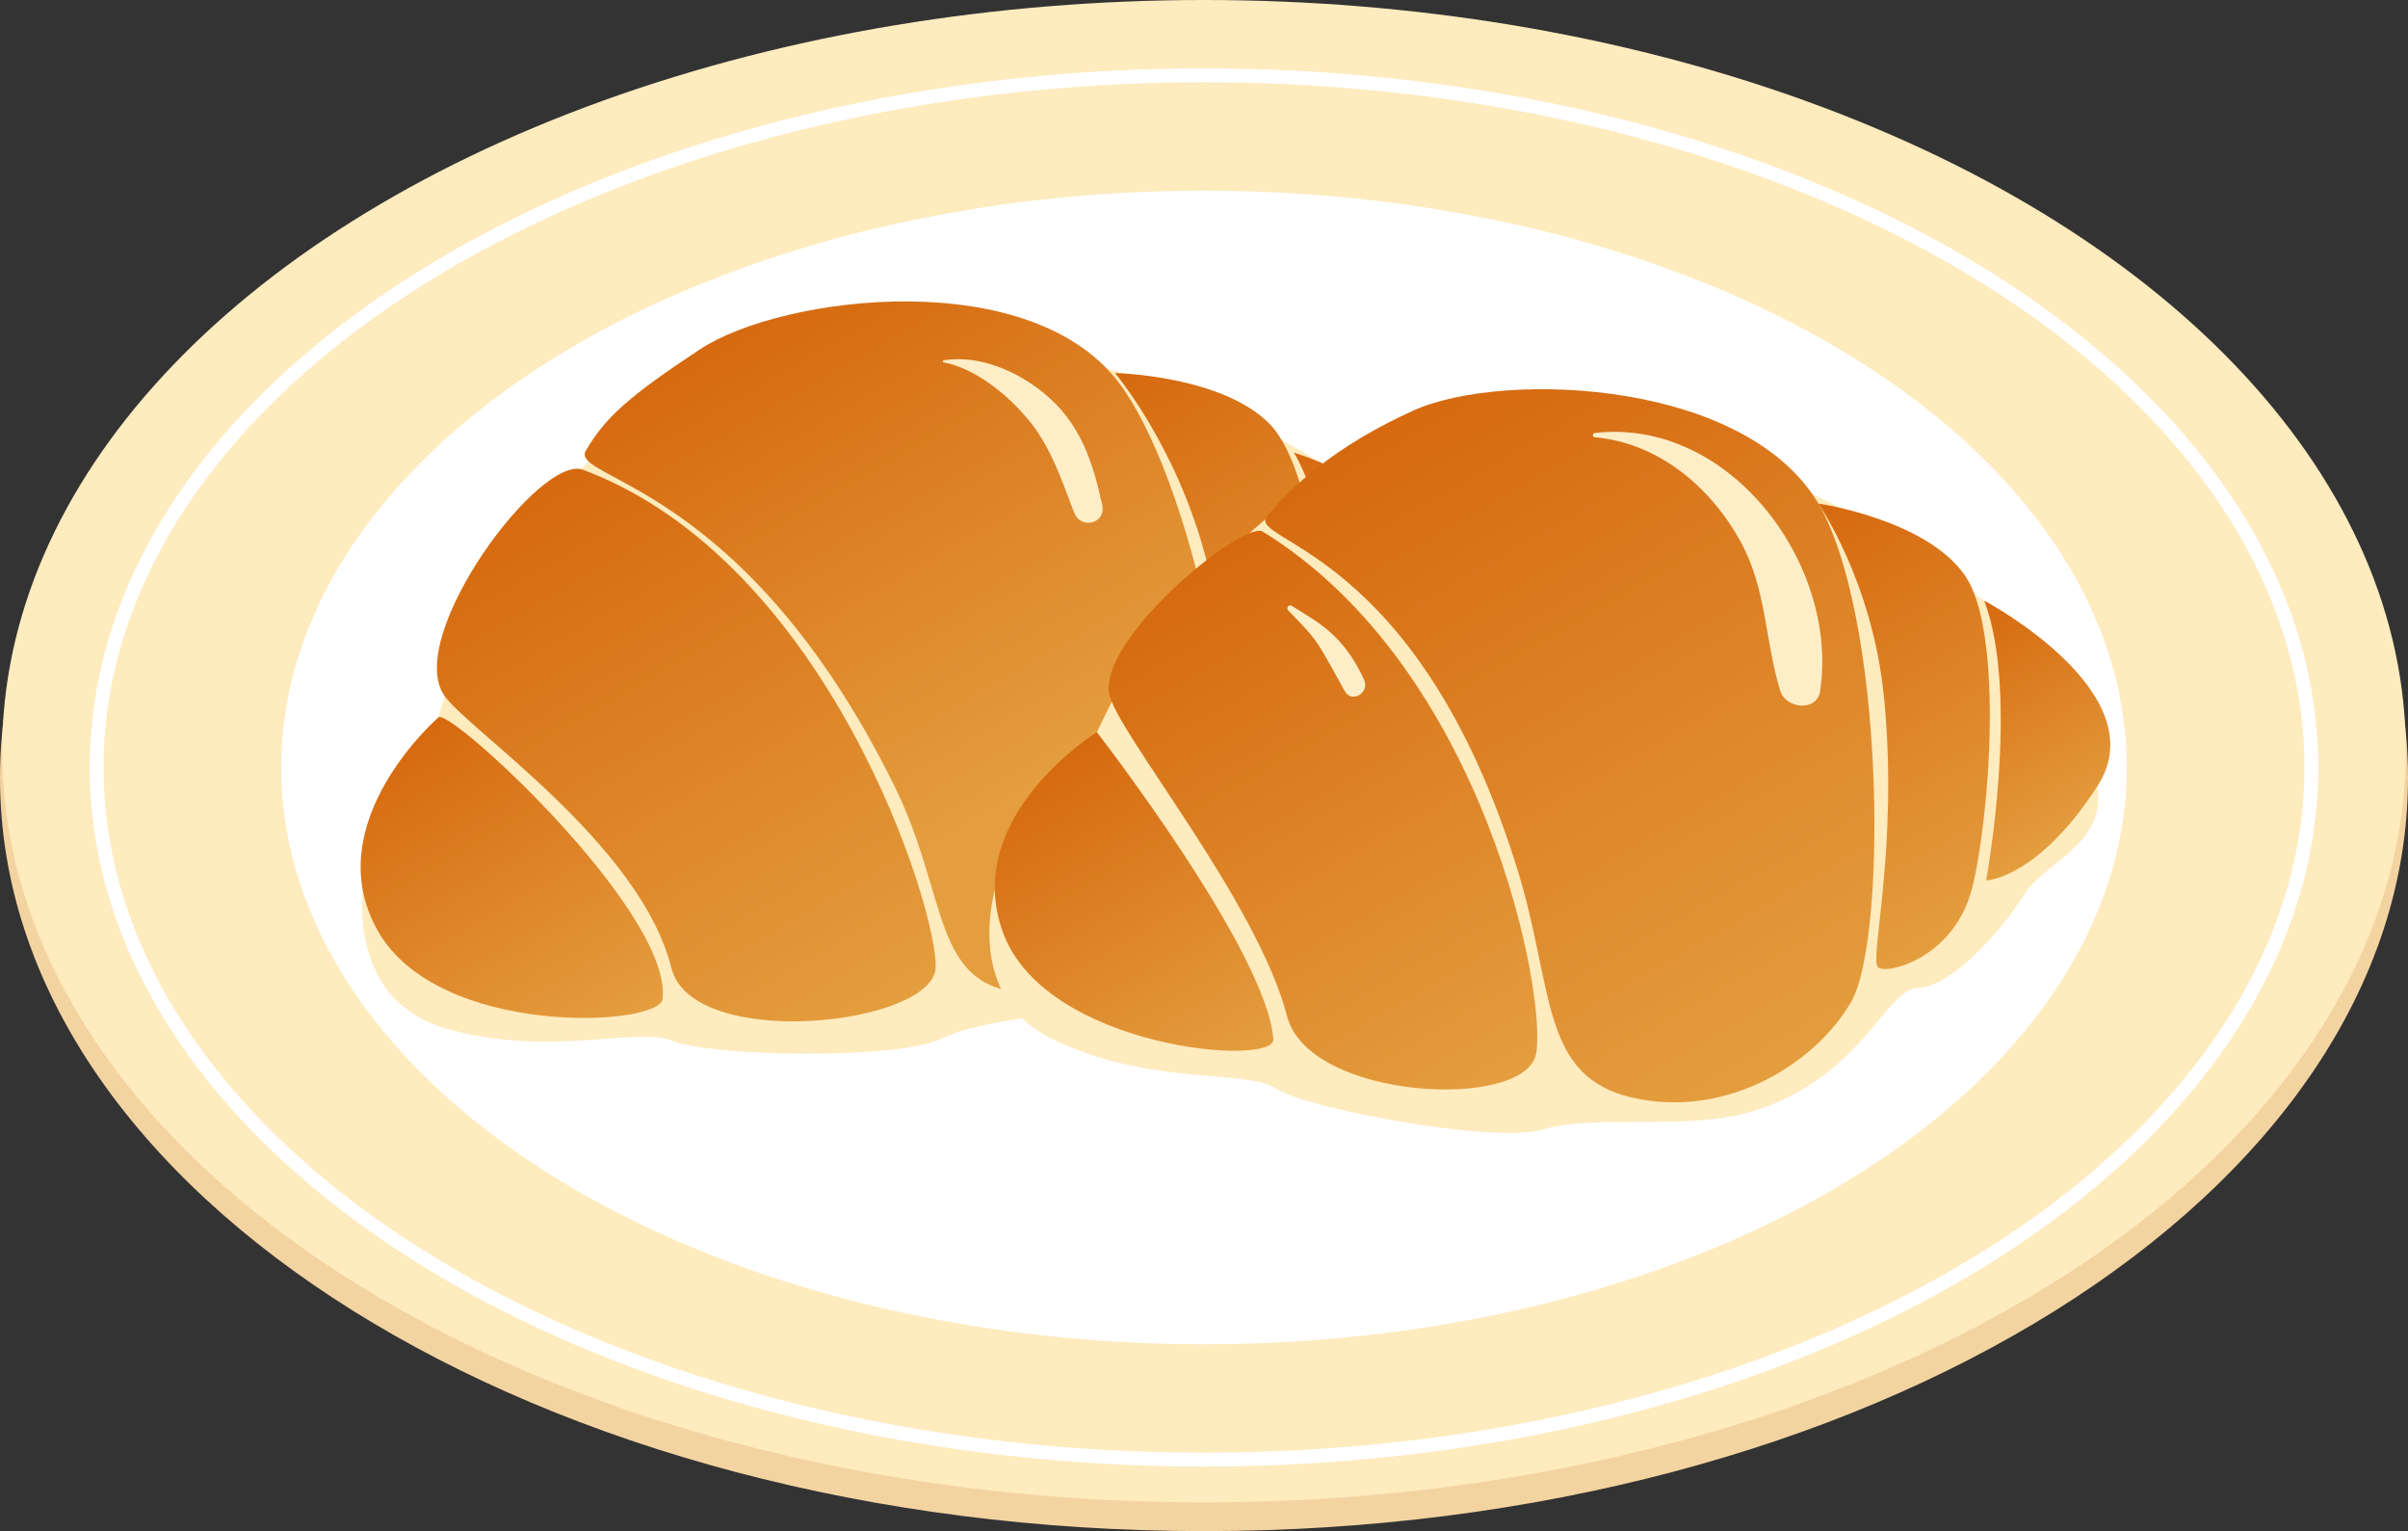 <?xml version="1.0" encoding="UTF-8"?>
<svg id="_レイヤー_2" data-name="レイヤー 2" xmlns="http://www.w3.org/2000/svg" xmlns:xlink="http://www.w3.org/1999/xlink" viewBox="0 0 489.8 311.34">
  <rect x="0" y="0" width="489.8" height="311.34" fill="#333333" stroke="none"/>
  <defs>
    <style>
      .cls-1 {
        fill: url(#_名称未設定グラデーション_4-10);
      }

      .cls-1, .cls-2, .cls-3, .cls-4, .cls-5, .cls-6, .cls-7, .cls-8, .cls-9, .cls-10, .cls-11, .cls-12, .cls-13 {
        stroke-width: 0px;
      }

      .cls-2 {
        fill: url(#_名称未設定グラデーション_4-8);
      }

      .cls-3 {
        fill: url(#_名称未設定グラデーション_4-9);
      }

      .cls-4 {
        fill: url(#_名称未設定グラデーション_4-3);
      }

      .cls-5 {
        fill: url(#_名称未設定グラデーション_4-7);
      }

      .cls-6 {
        fill: url(#_名称未設定グラデーション_4-6);
      }

      .cls-7 {
        fill: url(#_名称未設定グラデーション_4-2);
      }

      .cls-8 {
        fill: url(#_名称未設定グラデーション_4-5);
      }

      .cls-9 {
        fill: url(#_名称未設定グラデーション_4-4);
      }

      .cls-14 {
        fill: #f3d4a1;
        stroke: #f3d4a1;
        stroke-width: .88px;
      }

      .cls-14, .cls-15 {
        stroke-linecap: round;
        stroke-linejoin: round;
      }

      .cls-10 {
        fill: url(#_名称未設定グラデーション_4);
      }

      .cls-15 {
        fill: none;
        stroke: #fff;
        stroke-width: 2.83px;
      }

      .cls-11 {
        fill: #fff;
      }

      .cls-12 {
        fill: #feebbe;
      }

      .cls-13 {
        fill: #feeec8;
      }
    </style>
    <linearGradient id="_名称未設定グラデーション_4" data-name="名称未設定グラデーション 4" x1="214.97" y1="157.22" x2="159.35" y2="60.89" gradientUnits="userSpaceOnUse">
      <stop offset="0" stop-color="#e49e3e"/>
      <stop offset="1" stop-color="#d6690f"/>
    </linearGradient>
    <linearGradient id="_名称未設定グラデーション_4-2" data-name="名称未設定グラデーション 4" x1="170.2" y1="211.44" x2="106.29" y2="100.74" xlink:href="#_名称未設定グラデーション_4"/>
    <linearGradient id="_名称未設定グラデーション_4-3" data-name="名称未設定グラデーション 4" x1="117.77" y1="213.69" x2="81.25" y2="150.43" xlink:href="#_名称未設定グラデーション_4"/>
    <linearGradient id="_名称未設定グラデーション_4-4" data-name="名称未設定グラデーション 4" x1="274.57" y1="155.74" x2="228.02" y2="75.12" xlink:href="#_名称未設定グラデーション_4"/>
    <linearGradient id="_名称未設定グラデーション_4-5" data-name="名称未設定グラデーション 4" x1="287.59" y1="138.63" x2="261.33" y2="93.14" xlink:href="#_名称未設定グラデーション_4"/>
    <linearGradient id="_名称未設定グラデーション_4-6" data-name="名称未設定グラデーション 4" x1="374.69" y1="210.71" x2="297.53" y2="77.06" xlink:href="#_名称未設定グラデーション_4"/>
    <linearGradient id="_名称未設定グラデーション_4-7" data-name="名称未設定グラデーション 4" x1="303.11" y1="221.94" x2="241.62" y2="115.44" xlink:href="#_名称未設定グラデーション_4"/>
    <linearGradient id="_名称未設定グラデーション_4-8" data-name="名称未設定グラデーション 4" x1="244.78" y1="220.28" x2="208.44" y2="157.35" xlink:href="#_名称未設定グラデーション_4"/>
    <linearGradient id="_名称未設定グラデーション_4-9" data-name="名称未設定グラデーション 4" x1="407.17" y1="185.16" x2="362" y2="106.93" xlink:href="#_名称未設定グラデーション_4"/>
    <linearGradient id="_名称未設定グラデーション_4-10" data-name="名称未設定グラデーション 4" x1="420.99" y1="170.61" x2="395.66" y2="126.73" xlink:href="#_名称未設定グラデーション_4"/>
  </defs>
  <g id="_イラスト" data-name="イラスト">
    <g>
      <g>
        <path class="cls-14" d="m489.36,158.15c0,84.36-109.45,152.75-244.46,152.75S.44,242.51.44,158.15,109.89,5.4,244.9,5.4s244.46,68.39,244.46,152.76Z"/>
        <ellipse class="cls-12" cx="244.9" cy="152.75" rx="244.46" ry="152.75"/>
        <ellipse class="cls-11" cx="244.9" cy="156.06" rx="187.71" ry="117.29"/>
        <ellipse class="cls-15" cx="244.9" cy="156.06" rx="225.25" ry="140.74"/>
      </g>
      <g>
        <g>
          <path class="cls-12" d="m291.85,124.25c-.79-2.61-4.69-5.41-10.73-8.13-.08-5.43-1.14-10.6-3.87-14.27-7.63-10.25-26.72-16.56-31.3-18.93-4.58-2.37-12.21-6.31-32.83-11.04-20.61-4.73-74.81,8.68-87.03,16.56-12.21,7.89-28.25,34.71-31.3,41.02-3.05,6.31-7.63,23.66-7.63,23.66l3.05,6.31s.73,2.38,2.18,5.98l-18.37,13.32s-4.41,24.32,16.67,30.39c21.08,6.08,39.22-.51,46.09,2.53,6.86,3.04,45.6,4.05,54.91-.51,9.32-4.56,27.71-4.39,39.71-9.62,22.06-9.62,24.51-29.89,30.89-30.9,6.37-1.01,14.71-13.68,18.14-21.78,3.43-8.11,14.99-12.71,11.42-24.59Z"/>
          <path class="cls-10" d="m119.17,91.62c-3.47,5.97,32.12,6.27,62.68,68.04,11.39,23.03,7.4,41.27,27.12,42.29,19.72,1.02,35.5-13.25,40.43-26.49,4.93-13.25-4.95-73.79-21.2-96.8-17.73-25.1-69.09-18.66-85.8-7.64-14.52,9.57-19.36,13.95-23.23,20.61Z"/>
          <path class="cls-7" d="m118.58,95.52c-8.72-3.26-36.08,33.53-28.35,45.71,4.27,6.73,39.92,30.09,46.33,55.59,4.29,17.07,53.27,11.67,53.76-.05.49-11.72-21.76-82.57-71.74-101.25Z"/>
          <path class="cls-4" d="m89.14,145.91c1.71-2.66,47.58,39.39,45.64,57.22-.61,5.66-45.64,7.99-57.97-13.92-12.33-21.91,12.33-43.3,12.33-43.3Z"/>
          <path class="cls-9" d="m226.77,75.84s12.43,14.55,18.51,37.61c7.73,29.29,7.91,49.41,9.84,50.74,1.93,1.33,13.53-.67,14.82-15.31,1.29-14.65-1.93-52.59-11.6-62.58-9.67-9.99-31.57-10.45-31.57-10.45Z"/>
          <path class="cls-8" d="m263.22,92.04s37.65,11.56,28.63,32.2c-9.02,20.64-19.33,22.64-19.33,22.64,0,0,1.01-36.86-9.3-54.84Z"/>
        </g>
        <g>
          <path class="cls-12" d="m426.68,159.78c-.36-2.7-3.77-6.09-9.3-9.74.79-5.37.56-10.65-1.55-14.7-5.9-11.34-23.74-20.61-27.89-23.67-4.15-3.07-11.05-8.18-30.65-16.13-19.6-7.96-75.24-3.35-88.56,2.49-13.31,5.84-33.41,29.76-37.43,35.51-4.02,5.74-11.31,22.15-11.31,22.15l2.01,6.72s.34,2.46,1.2,6.25l-20.26,10.23s-8.23,23.3,11.62,32.66c19.85,9.36,38.8,5.75,45.1,9.84,6.29,4.09,44.37,11.26,54.29,8.24,9.92-3.02,28.06.08,40.74-3.18,23.31-5.99,28.96-25.6,35.42-25.59,6.45.01,16.7-11.16,21.38-18.62,4.68-7.46,16.82-10.16,15.19-22.46Z"/>
          <path class="cls-6" d="m257.73,104.95c-4.37,5.34,30.63,6.14,50.96,71.98,7.58,24.55,4.47,42.21,23.78,46.36,19.31,4.15,37.16-7.42,44.14-19.71,6.98-12.29,6.86-73.64-5.52-98.94-13.5-27.6-65.23-29.42-83.49-21.21-15.86,7.14-24.99,15.56-29.87,21.52Z"/>
          <path class="cls-5" d="m256.83,108.1c-3.89-2.39-33.35,21.61-31.2,33,1.48,7.83,30.04,41.98,36.18,65.58,4.43,17.03,48.26,19.18,50.62,7.69,2.35-11.49-10.17-78.31-55.6-106.28Z"/>
          <path class="cls-2" d="m223.1,148.88s34.63,44.61,35.9,62.45c.41,5.68-46.29,1.93-54.97-21.66-8.68-23.59,19.07-40.79,19.07-40.79Z"/>
          <path class="cls-3" d="m369.85,102.4s11.04,15.76,13.38,39.49c2.97,30.15-2.97,53.16-1.27,54.78,1.7,1.62,15.57-1.81,19.17-16.07,3.6-14.25,6.47-52.23-1.48-63.63-7.95-11.4-29.79-14.58-29.79-14.58Z"/>
          <path class="cls-1" d="m403.61,122.14s35.26,18.7,23.07,37.63c-12.19,18.94-22.69,19.27-22.69,19.27,0,0,6.94-37.51-.38-56.9Z"/>
        </g>
        <path class="cls-13" d="m324.42,88.92c12.94,1.15,23.52,10.13,29.59,21.15,5.39,9.78,4.94,20.11,8.1,30.41,1.11,3.63,7.47,4.37,8.12,0,3.85-25.73-18.42-55.56-45.81-52.44-.56.06-.58.84,0,.89h0Z"/>
        <path class="cls-13" d="m262.03,124.12c2.42,2.55,4.84,4.79,6.67,7.84,1.67,2.8,3.24,5.69,4.81,8.55,1.44,2.62,5.18.32,3.95-2.31-1.58-3.38-3.42-6.31-6.11-8.93-2.6-2.53-5.57-4.16-8.61-6.08-.58-.37-1.17.45-.72.93h0Z"/>
        <path class="cls-13" d="m191.94,73.68c6.53,1.25,12.99,6.6,17.15,11.57,4.7,5.62,6.8,12.27,9.41,19.01,1.36,3.5,6.53,2.21,5.7-1.57-1.94-8.87-4.48-16.65-11.75-22.64-5.59-4.61-13.18-7.92-20.51-6.79-.22.03-.21.39,0,.43h0Z"/>
      </g>
    </g>
  </g>
</svg>